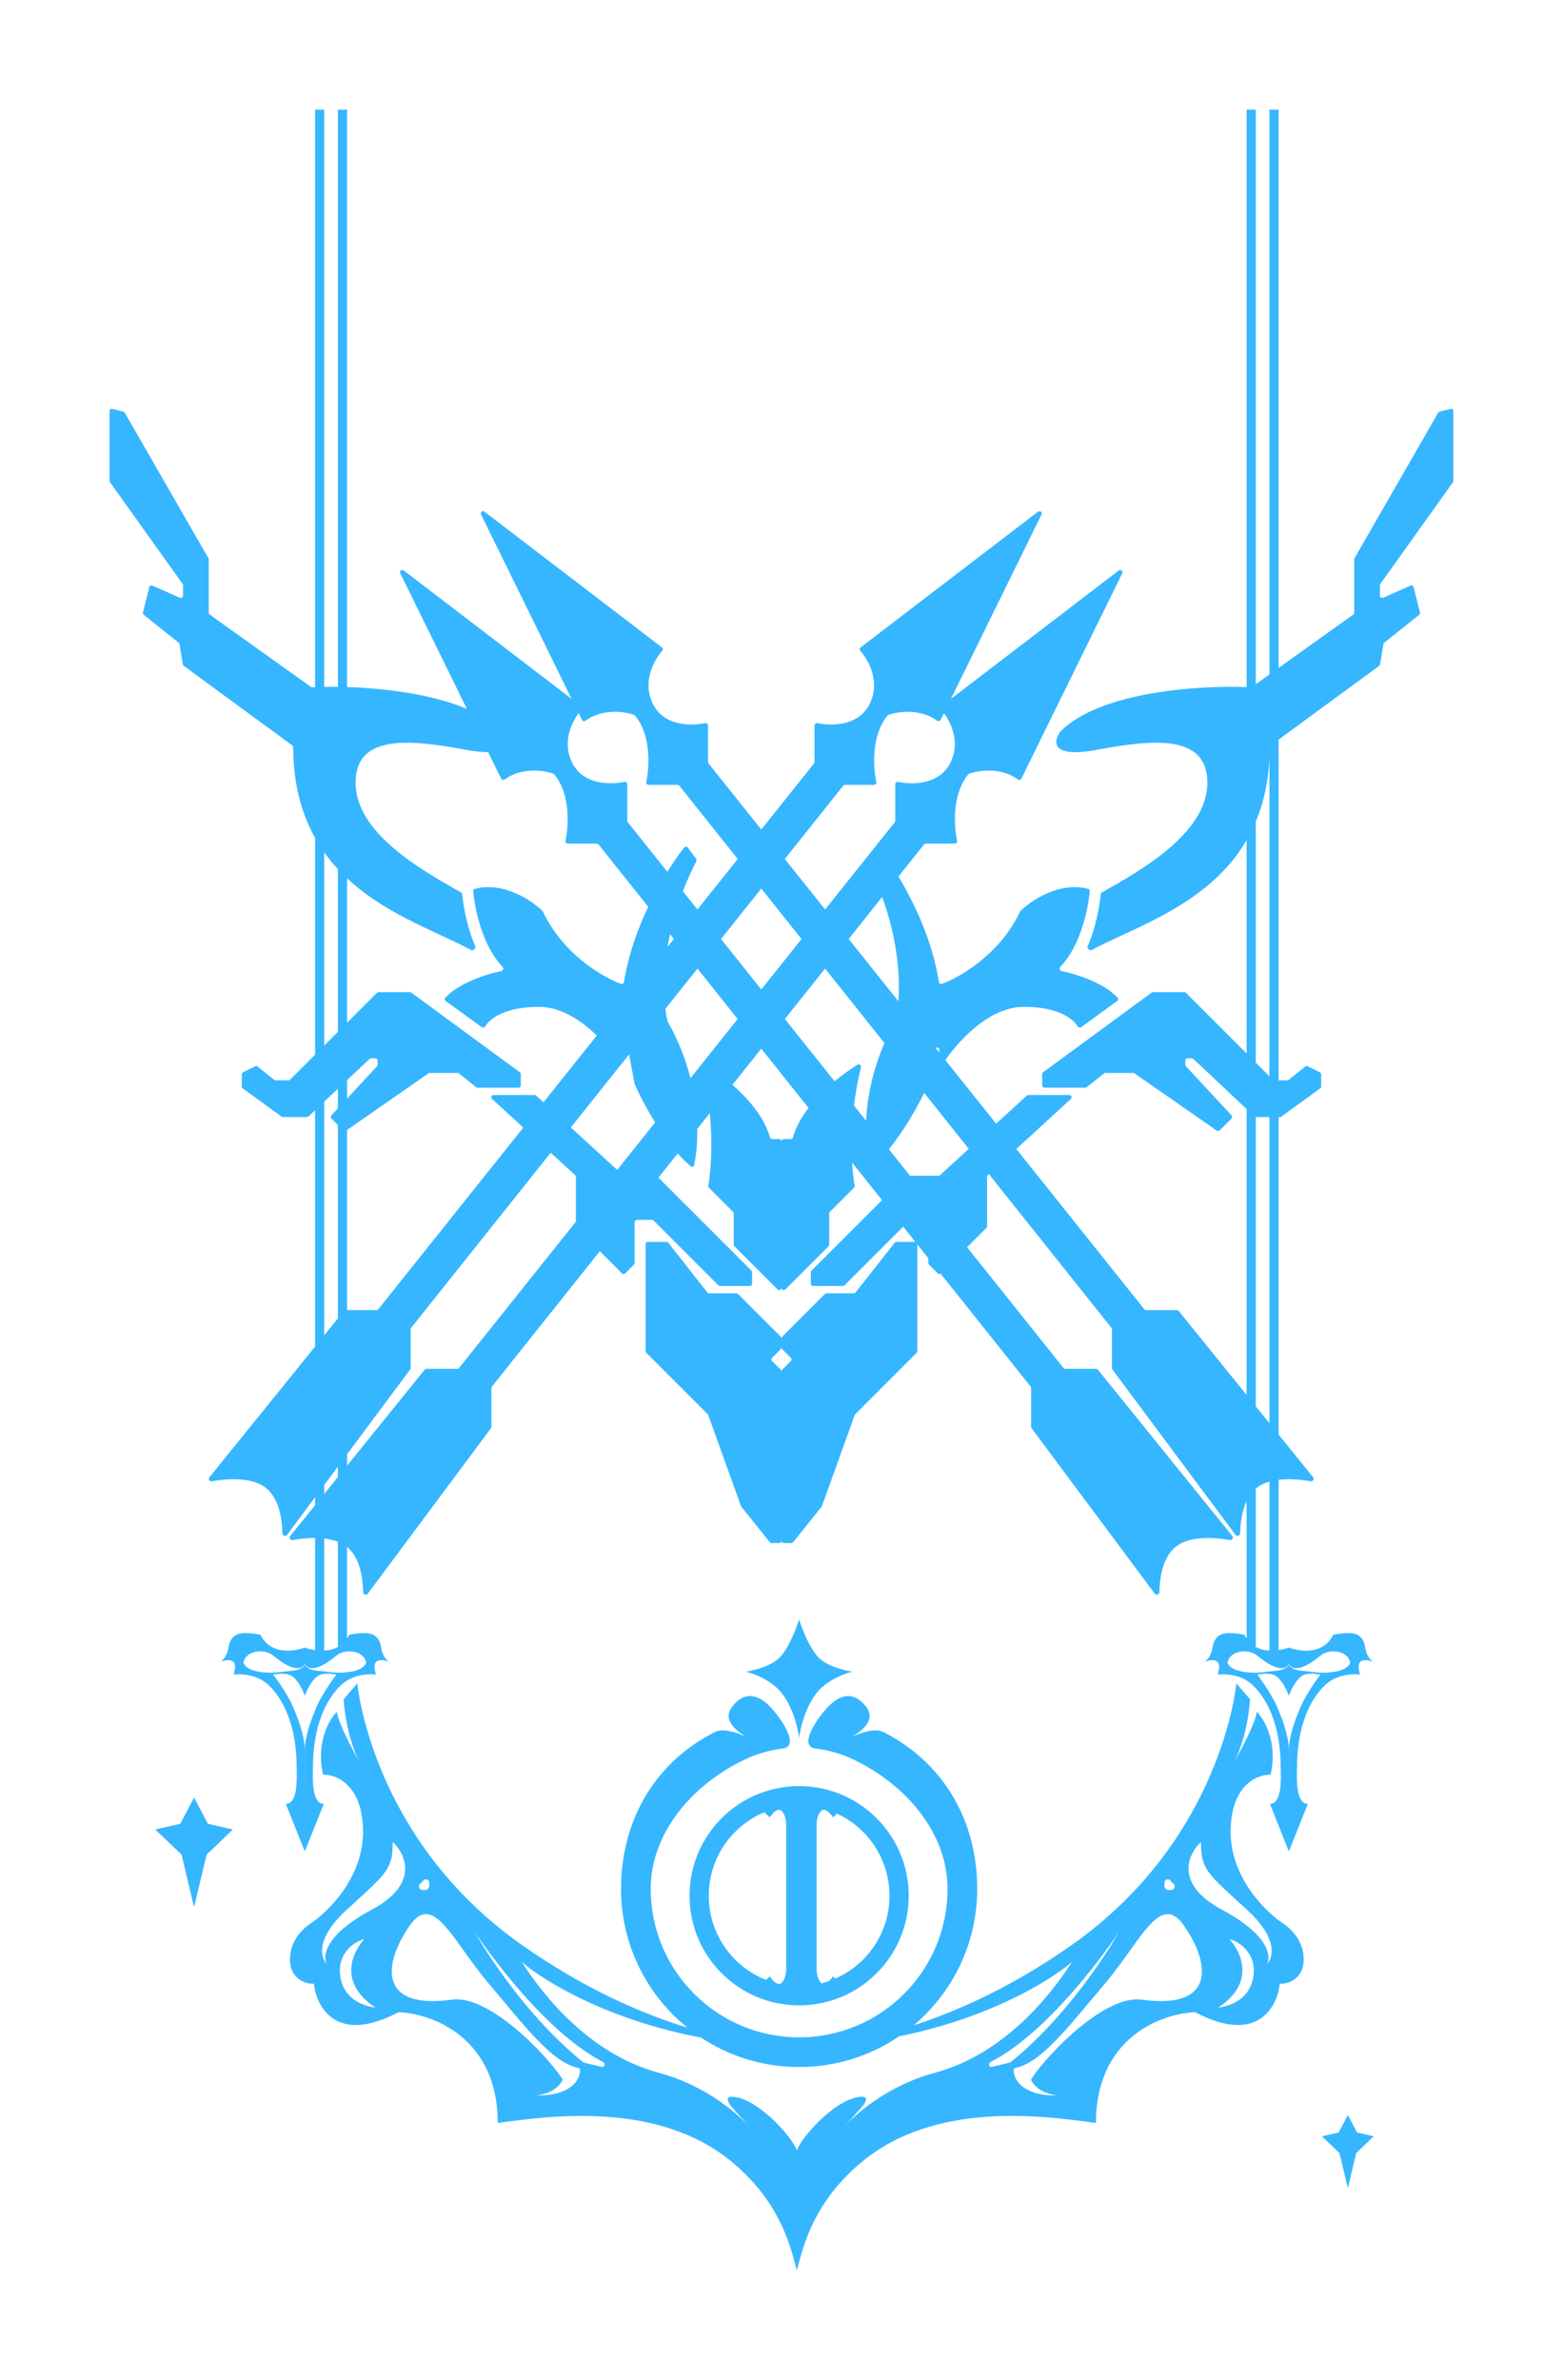 <svg width="685" height="1042" viewBox="0 0 685 1042" fill="none" xmlns="http://www.w3.org/2000/svg">
<g style="mix-blend-mode:hard-light" filter="url(#filter0_f_62_1040)">
<path fill-rule="evenodd" clip-rule="evenodd" d="M138 48H142V300.74C143.883 300.708 145.892 300.702 148 300.729V48H152V300.818C168.169 301.327 188.842 303.764 204.493 310.363L175.305 250.981C175.09 250.543 175.216 250.109 175.497 249.832C175.595 249.735 175.712 249.657 175.841 249.605C175.936 249.567 176.037 249.543 176.141 249.536C176.362 249.521 176.596 249.582 176.81 249.746L250.37 305.998L210.682 225.253C210.216 224.305 211.347 223.376 212.187 224.018L289.904 283.449C290.385 283.816 290.432 284.521 290.033 284.976C286.281 289.239 281.185 298.658 285.988 308.263C290.79 317.868 302.503 317.948 308.837 316.609C309.482 316.473 310.108 316.953 310.108 317.612V333.641C310.108 333.868 310.185 334.088 310.327 334.265L333.424 363.186L356.522 334.265C356.664 334.088 356.741 333.868 356.741 333.641V317.612C356.741 316.953 357.367 316.473 358.012 316.609C364.346 317.948 376.059 317.868 380.861 308.263C385.664 298.658 380.567 289.239 376.816 284.976C376.74 284.89 376.681 284.794 376.637 284.694C376.568 284.538 376.539 284.37 376.548 284.204C376.564 283.917 376.697 283.638 376.944 283.449L454.662 224.018C455.501 223.376 456.633 224.305 456.167 225.253L416.479 305.998L490.039 249.746C490.878 249.104 492.01 250.033 491.543 250.981L447.351 340.891C447.065 341.472 446.31 341.63 445.785 341.25C438.328 335.841 428.75 337.221 424.516 338.729C424.356 338.785 424.219 338.883 424.111 339.012C417.033 347.494 417.735 361.2 419.17 368.121C419.302 368.758 418.824 369.368 418.173 369.368H405.463C405.273 369.368 405.089 369.422 404.932 369.521C404.837 369.58 404.752 369.655 404.681 369.745L393.514 383.75C400.631 395.6 408.475 412.315 411.236 429.994C411.292 430.355 411.528 430.639 411.832 430.768C411.915 430.803 412.003 430.827 412.094 430.837C412.237 430.854 412.387 430.837 412.535 430.781C421.027 427.593 438.083 417.523 446.715 399.18L446.743 399.125C446.759 399.095 446.777 399.065 446.796 399.037C446.811 399.016 446.825 398.996 446.841 398.977C446.863 398.949 446.886 398.923 446.912 398.898C451.729 394.149 464.075 385.884 476.573 389.155C477.024 389.273 477.322 389.701 477.282 390.166C476.606 398.119 473.222 414.205 464.4 423.292C463.812 423.898 464.119 424.968 464.944 425.143C471.748 426.582 483.442 430.332 489.5 436.812C489.895 437.234 489.811 437.9 489.343 438.24L473.623 449.672C473.076 450.07 472.284 449.826 471.93 449.25C469.849 445.861 463.192 440.828 448.398 440.828C433.894 440.828 420.761 454.535 414.034 464.118L436.294 491.989L449.719 479.683C449.904 479.514 450.145 479.42 450.395 479.42H468.339C469.251 479.42 469.688 480.541 469.015 481.158L445.13 503.052L501.163 573.211C501.263 573.337 501.391 573.435 501.535 573.5C501.662 573.557 501.801 573.587 501.944 573.587H515.458C515.76 573.587 516.045 573.724 516.235 573.958L546 610.773V485.583L522.656 463.612C522.471 463.438 522.225 463.34 521.971 463.34H520.151C520.119 463.34 520.086 463.341 520.055 463.344C519.984 463.351 519.916 463.365 519.85 463.386C519.745 463.419 519.647 463.469 519.561 463.533C519.514 463.567 519.471 463.605 519.431 463.646C519.388 463.69 519.35 463.739 519.316 463.79C519.299 463.815 519.284 463.841 519.27 463.868C519.255 463.895 519.242 463.921 519.23 463.949C519.205 464.011 519.185 464.075 519.171 464.142C519.158 464.206 519.151 464.272 519.151 464.34V466.164C519.151 466.416 519.247 466.659 519.418 466.844L539.4 488.362C539.766 488.756 539.754 489.37 539.374 489.75L534.215 494.909C534.091 495.033 533.941 495.119 533.781 495.164C533.5 495.244 533.19 495.199 532.937 495.023L496.896 469.951C496.729 469.834 496.529 469.772 496.325 469.772H484.125C483.956 469.772 483.79 469.815 483.643 469.896C483.593 469.923 483.545 469.955 483.5 469.991L476.008 475.985C475.921 476.055 475.824 476.109 475.721 476.146C475.613 476.184 475.5 476.204 475.384 476.204H457.438C456.886 476.204 456.438 475.756 456.438 475.204V470.279C456.438 469.96 456.59 469.661 456.847 469.473L504.415 434.589C504.507 434.521 504.61 434.47 504.719 434.438C504.812 434.41 504.908 434.396 505.006 434.396H518.737C519.002 434.396 519.256 434.501 519.444 434.688L546 461.245V367.806C532.988 390.204 509.908 400.91 491.61 409.396C489.357 410.441 487.177 411.452 485.097 412.448C482.649 413.619 480.34 414.769 478.214 415.925C477.265 416.441 475.953 415.15 476.404 414.167C479.865 406.635 481.598 396.626 482.117 391.498C482.149 391.172 482.337 390.882 482.622 390.721L483.575 390.182C499.962 380.916 528.799 364.609 528.799 342.738C528.799 321.772 506.287 323.442 480.559 328.266C460.066 332.108 461.251 324.581 464.436 320.283C464.464 320.245 464.495 320.209 464.528 320.176C481.976 302.805 524.792 300.031 546 300.835V48H550V299.57L556 295.284V48H560V292.427L592.702 269.068C592.964 268.88 593.12 268.578 593.12 268.254V244.916C593.12 244.741 593.166 244.569 593.253 244.417L629.893 180.696C629.924 180.643 629.96 180.592 630 180.545C630.032 180.508 630.066 180.473 630.104 180.44C630.168 180.384 630.24 180.336 630.317 180.298C630.38 180.267 630.447 180.242 630.517 180.225L635.294 179.03C635.658 178.939 636.015 179.06 636.252 179.302C636.32 179.371 636.378 179.45 636.423 179.536C636.438 179.564 636.452 179.593 636.464 179.623C636.477 179.655 636.488 179.688 636.498 179.722L636.514 179.786L636.524 179.836C636.529 179.87 636.533 179.904 636.535 179.939L636.537 180V210.56C636.537 210.68 636.516 210.799 636.474 210.91C636.459 210.95 636.441 210.989 636.421 211.027C636.4 211.066 636.377 211.104 636.351 211.141L604.562 255.644C604.441 255.814 604.376 256.017 604.376 256.226V260.798C604.376 261.522 605.121 262.006 605.783 261.712L617.761 256.388C618.329 256.136 618.987 256.457 619.137 257.06L621.909 268.146C622.004 268.526 621.869 268.926 621.563 269.17L606.283 281.394C606.241 281.428 606.202 281.465 606.167 281.504C606.122 281.554 606.082 281.607 606.048 281.664C605.985 281.77 605.942 281.887 605.921 282.011L604.443 290.88C604.4 291.137 604.259 291.368 604.048 291.522L560 323.824V472.988H563.825C564.052 472.988 564.272 472.911 564.45 472.769L571.716 466.956C572.021 466.712 572.439 466.668 572.788 466.842L578.095 469.496C578.434 469.665 578.648 470.011 578.648 470.39V475.695C578.648 475.849 578.613 475.998 578.548 476.132C578.514 476.203 578.471 476.269 578.421 476.33C578.392 476.365 578.361 476.398 578.328 476.429C578.299 476.456 578.269 476.48 578.236 476.504L561.223 488.877C561.182 488.907 561.138 488.934 561.093 488.957C561.033 488.988 560.97 489.013 560.905 489.031C560.856 489.044 560.807 489.055 560.756 489.061C560.716 489.066 560.675 489.068 560.635 489.068H560V628.089L575.139 646.813C575.745 647.562 575.035 648.717 574.087 648.547C570.814 647.961 565.297 647.258 560 647.9V722.479C562.477 722.11 564.272 721.43 564.489 721.345V721.336L564.5 721.341L564.511 721.336V721.345C565.125 721.584 578.454 726.627 583.98 715.695C592.509 714.227 596.812 714.633 597.955 721.392C598.715 725.886 600.921 727.231 601.713 727.576C600.669 727.211 597.067 726.108 595.686 727.681C594.265 729.298 595.686 733.184 595.686 733.184C595.686 733.184 586.853 731.875 580.67 737.509C574.488 743.144 568.062 754.567 568.062 774.064C568.062 774.336 568.053 774.709 568.042 775.159C567.94 779.256 567.678 789.787 572.798 789.787L564.511 810.565V810.621L564.5 810.593L564.489 810.621V810.565L556.202 789.787C561.322 789.787 561.06 779.255 560.958 775.158C560.947 774.708 560.938 774.336 560.938 774.064C560.938 754.567 554.512 743.144 548.33 737.509C542.147 731.875 533.314 733.184 533.314 733.184C533.314 733.184 534.734 729.298 533.314 727.681C531.932 726.108 528.331 727.211 527.287 727.576C528.079 727.231 530.285 725.886 531.045 721.392C532.188 714.633 536.491 714.227 545.02 715.695C545.324 716.297 545.652 716.85 546 717.358V657.192C543.717 662.008 543.224 667.737 543.174 671.345C543.16 672.354 541.754 672.854 541.151 672.044L487.188 599.582C487.06 599.409 486.991 599.199 486.991 598.984V581.977C486.991 581.846 486.965 581.717 486.916 581.598C486.901 581.56 486.883 581.523 486.863 581.488C486.837 581.441 486.807 581.396 486.772 581.354L433.12 514.061L432.642 514.5C432.436 514.689 432.318 514.957 432.318 515.237V536.895C432.318 537.16 432.212 537.415 432.025 537.602L423.56 546.067L465.786 598.939C465.855 599.026 465.937 599.099 466.028 599.157C466.099 599.203 466.175 599.239 466.255 599.265C466.296 599.278 466.337 599.289 466.38 599.297C466.406 599.303 466.433 599.307 466.459 599.31C466.496 599.313 466.532 599.315 466.568 599.315H480.082C480.383 599.315 480.669 599.452 480.859 599.687L539.762 672.541C540.368 673.291 539.659 674.445 538.71 674.275C533.495 673.342 522.578 672.111 515.936 676.501C508.986 681.093 507.874 691.56 507.797 697.073C507.784 698.083 506.377 698.583 505.774 697.773L451.812 625.31C451.684 625.137 451.614 624.928 451.614 624.712V607.706C451.614 607.575 451.589 607.447 451.54 607.328C451.504 607.24 451.456 607.157 451.396 607.082L411.969 557.631C411.896 557.679 411.819 557.717 411.74 557.745C411.661 557.772 411.579 557.789 411.496 557.796C411.306 557.812 411.113 557.773 410.94 557.681C410.9 557.659 410.861 557.635 410.824 557.607L410.776 557.57L410.75 557.547L410.707 557.506L406.882 553.683C406.695 553.495 406.589 553.241 406.589 552.975V550.884L401.765 544.833V591.568C401.765 591.833 401.66 592.087 401.473 592.275L374.587 619.161C374.483 619.265 374.403 619.39 374.353 619.529L360.013 659.363C359.976 659.466 359.921 659.563 359.853 659.649L347.393 675.224C347.203 675.461 346.916 675.599 346.612 675.599H343.269C342.716 675.599 342.269 675.152 342.269 674.599C342.269 675.152 341.821 675.599 341.269 675.599H337.925C337.621 675.599 337.334 675.461 337.144 675.224L324.684 659.649C324.615 659.563 324.561 659.466 324.524 659.363L310.184 619.529C310.134 619.39 310.054 619.265 309.95 619.161L283.064 592.275C282.94 592.151 282.853 591.998 282.807 591.832C282.784 591.747 282.771 591.658 282.771 591.568V544.741C282.771 544.189 283.219 543.741 283.771 543.741H291.934C292.241 543.741 292.53 543.882 292.72 544.124L309.808 565.872C309.998 566.113 310.287 566.254 310.594 566.254H322.558C322.666 566.254 322.771 566.271 322.871 566.304C323.018 566.353 323.153 566.435 323.265 566.546L341.976 585.257C342.163 585.445 342.269 585.699 342.269 585.964C342.269 585.699 342.374 585.445 342.562 585.257L361.272 566.546C361.374 566.444 361.496 566.367 361.628 566.317C361.668 566.302 361.71 566.29 361.753 566.28C361.827 566.263 361.902 566.254 361.979 566.254H373.943C374.25 566.254 374.54 566.113 374.729 565.872L391.817 544.124C392.006 543.882 392.296 543.741 392.603 543.741H400.765C400.812 543.741 400.857 543.744 400.902 543.75L395.574 537.068L369.897 562.745C369.71 562.932 369.456 563.038 369.19 563.038H356.133C355.947 563.038 355.772 562.987 355.624 562.898C355.597 562.882 355.571 562.865 355.545 562.847C355.49 562.807 355.438 562.761 355.393 562.71C355.371 562.687 355.351 562.662 355.332 562.637C355.266 562.548 355.214 562.449 355.18 562.341C355.166 562.297 355.155 562.251 355.147 562.204C355.138 562.15 355.133 562.094 355.133 562.038V557.02C355.133 556.754 355.238 556.5 355.425 556.312L386.301 525.438L373.206 509.014C373.454 513.273 373.885 516.72 374.329 519.104C374.391 519.433 374.287 519.763 374.05 520L363.466 530.584C363.396 530.654 363.338 530.733 363.292 530.819C363.214 530.963 363.173 531.125 363.173 531.292V544.935C363.173 545.2 363.067 545.455 362.88 545.642L343.976 564.546C343.346 565.177 342.269 564.73 342.269 563.839C342.269 564.289 341.995 564.625 341.643 564.767C341.623 564.775 341.602 564.783 341.581 564.79L341.529 564.806C341.431 564.832 341.329 564.844 341.227 564.841C341.139 564.837 341.05 564.822 340.963 564.794C340.82 564.749 340.683 564.667 340.562 564.546L321.657 545.642C321.47 545.455 321.364 545.2 321.364 544.935V531.292C321.364 531.026 321.259 530.772 321.071 530.584L310.486 520C310.25 519.763 310.146 519.433 310.208 519.104C311.264 513.431 312.248 501.735 310.868 487.409L305.37 494.304C305.474 500.883 304.849 506.347 304.026 510.119C303.873 510.82 303.049 511.09 302.5 510.628C300.564 508.996 298.667 507.089 296.835 505.01L288.395 515.596L329.111 556.312C329.299 556.5 329.404 556.754 329.404 557.02V562.038C329.404 562.297 329.305 562.534 329.143 562.712L329.107 562.749L329.07 562.784L329.027 562.819L328.979 562.856C328.933 562.888 328.884 562.917 328.833 562.941C328.703 563.003 328.558 563.038 328.404 563.038H315.346C315.208 563.038 315.072 563.009 314.948 562.955L314.896 562.931L314.865 562.914C314.832 562.896 314.8 562.876 314.77 562.854C314.746 562.838 314.723 562.82 314.701 562.802C314.68 562.784 314.659 562.765 314.639 562.745L286.281 534.386C286.093 534.199 285.839 534.093 285.573 534.093H278.948C278.395 534.093 277.948 534.541 277.948 535.093V552.975C277.948 553.241 277.842 553.495 277.655 553.683L273.831 557.506C273.663 557.674 273.45 557.77 273.23 557.793C272.94 557.825 272.639 557.729 272.417 557.506L262.714 547.804L215.453 607.082C215.386 607.166 215.334 607.258 215.297 607.356C215.281 607.4 215.267 607.446 215.257 607.492C215.252 607.518 215.247 607.543 215.244 607.57C215.237 607.615 215.234 607.66 215.234 607.706V624.712C215.234 624.858 215.203 625 215.143 625.131C215.114 625.194 215.078 625.254 215.037 625.31L161.075 697.773C160.472 698.583 159.065 698.083 159.051 697.073C158.979 691.86 157.981 682.221 152 677.304V717.359C152.156 717.131 152.308 716.895 152.455 716.648C152.637 716.345 152.812 716.027 152.98 715.695C161.509 714.227 165.812 714.633 166.955 721.392C167.715 725.886 169.921 727.231 170.713 727.576C169.669 727.211 166.067 726.108 164.686 727.681C163.265 729.298 164.686 733.184 164.686 733.184C164.686 733.184 155.853 731.875 149.67 737.509C143.488 743.144 137.062 754.567 137.062 774.064C137.062 774.336 137.053 774.709 137.042 775.159C136.94 779.256 136.678 789.787 141.798 789.787L133.511 810.565V810.621L133.5 810.593L133.489 810.621V810.565L125.202 789.787C130.322 789.787 130.06 779.255 129.958 775.158L129.943 774.507C129.939 774.339 129.938 774.191 129.938 774.064C129.938 754.567 123.512 743.144 117.33 737.509C111.147 731.875 102.314 733.184 102.314 733.184C102.314 733.184 103.734 729.298 102.314 727.681C100.932 726.108 97.331 727.211 96.287 727.576C97.079 727.231 99.285 725.886 100.045 721.392C101.188 714.633 105.491 714.227 114.02 715.695C119.546 726.627 132.875 721.584 133.489 721.345V721.336L133.5 721.341L133.511 721.336V721.345C133.727 721.43 135.523 722.11 138 722.479V673.375C134.153 673.352 130.541 673.845 128.139 674.275C127.19 674.445 126.481 673.291 127.086 672.541L138 659.042V655.525L125.698 672.044C125.095 672.854 123.689 672.354 123.675 671.345C123.598 665.831 122.486 655.364 115.537 650.772C108.895 646.383 97.978 647.614 92.762 648.547C92.587 648.578 92.42 648.564 92.269 648.516C92.047 648.446 91.857 648.304 91.72 648.122C91.44 647.753 91.379 647.222 91.71 646.812L138 589.559V486.088L135.122 488.797C134.937 488.971 134.691 489.068 134.437 489.068H123.902C123.691 489.068 123.485 489.001 123.314 488.877L106.301 476.504C106.042 476.315 105.889 476.015 105.889 475.695V470.39C105.889 470.011 106.103 469.665 106.442 469.496L111.749 466.842C112.098 466.668 112.516 466.712 112.821 466.956L120.087 472.769C120.172 472.837 120.268 472.891 120.368 472.927C120.39 472.935 120.412 472.942 120.434 472.949L120.476 472.959L120.513 472.968C120.579 472.981 120.645 472.988 120.712 472.988H126.379C126.644 472.988 126.898 472.883 127.086 472.695L138 461.781V366.865C132.156 356.432 128.479 343.507 128.402 327.174C128.401 326.855 128.25 326.547 127.993 326.358L80.489 291.522C80.278 291.368 80.137 291.137 80.094 290.88L78.615 282.011C78.575 281.768 78.446 281.548 78.254 281.394L62.973 269.17C62.668 268.926 62.533 268.526 62.628 268.146L65.399 257.06C65.55 256.457 66.208 256.136 66.776 256.388L78.754 261.712C79.415 262.006 80.161 261.522 80.161 260.798V256.226C80.161 256.114 80.142 256.003 80.106 255.899C80.085 255.84 80.059 255.784 80.028 255.729C80.012 255.7 79.994 255.671 79.974 255.644L48.186 211.141C48.065 210.971 48 210.768 48 210.56V180C48 179.35 48.611 178.873 49.243 179.03L54.02 180.225C54.15 180.257 54.271 180.315 54.376 180.394C54.427 180.433 54.475 180.476 54.519 180.524C54.566 180.576 54.608 180.634 54.644 180.696L91.284 244.417C91.332 244.502 91.368 244.593 91.39 244.688C91.396 244.713 91.401 244.739 91.405 244.764L91.41 244.8C91.414 244.838 91.416 244.877 91.416 244.916V268.254C91.416 268.325 91.424 268.395 91.439 268.463C91.446 268.5 91.457 268.538 91.469 268.574L91.485 268.618L91.498 268.65C91.512 268.683 91.528 268.714 91.545 268.745L91.579 268.8C91.647 268.903 91.733 268.995 91.835 269.068L136.157 300.727C136.341 300.858 136.554 300.923 136.78 300.912L137.427 300.881L138 300.856V48ZM556 722.688V648.687C554.309 649.168 552.715 649.845 551.312 650.772C551.07 650.932 550.835 651.099 550.607 651.272C550.399 651.431 550.197 651.595 550 651.764V721.058C551.926 722.135 554.019 722.585 556 722.688ZM556 623.141V489.068H550.1L550.055 489.068L550 489.063V615.72L556 623.141ZM556 471.245V332.07C555.457 342.747 553.305 351.879 550 359.76V465.245L556 471.245ZM142 373.18C143.866 375.803 145.876 378.248 148 380.534V451.781L142 457.781V373.18ZM142 482.323L148 476.676V485.279L145.137 488.362C144.949 488.565 144.86 488.826 144.871 489.083C144.88 489.325 144.978 489.565 145.163 489.75L148 492.587V577.191L142 584.612V482.323ZM152 472.912V480.972L165.119 466.844C165.139 466.822 165.157 466.8 165.175 466.778C165.191 466.757 165.206 466.736 165.22 466.715L165.247 466.673L165.271 466.627C165.288 466.597 165.303 466.565 165.315 466.532C165.362 466.416 165.386 466.291 165.386 466.164V464.34C165.386 463.788 164.938 463.34 164.386 463.34H162.566C162.312 463.34 162.066 463.438 161.881 463.612L152 472.912ZM187.641 469.951L152 494.745V573.587H164.905C164.93 573.587 164.955 573.586 164.98 573.584C165.01 573.582 165.04 573.578 165.069 573.573C165.118 573.565 165.166 573.553 165.213 573.538C165.251 573.525 165.29 573.51 165.326 573.493C165.365 573.476 165.403 573.455 165.439 573.432C165.532 573.374 165.616 573.299 165.686 573.211L229.195 493.691L215.521 481.158C214.849 480.541 215.285 479.42 216.197 479.42H234.142C234.392 479.42 234.633 479.514 234.817 479.683L238.031 482.628L261.385 453.386C254.486 446.666 245.604 440.828 236.139 440.828C221.345 440.828 214.688 445.861 212.607 449.25C212.253 449.826 211.461 450.07 210.914 449.672L195.194 438.24C194.727 437.9 194.642 437.234 195.037 436.812C201.095 430.332 212.79 426.582 219.593 425.143C220.418 424.968 220.724 423.898 220.136 423.292C211.314 414.205 207.93 398.119 207.255 390.166C207.249 390.095 207.251 390.025 207.26 389.957C207.271 389.876 207.291 389.797 207.321 389.723C207.431 389.45 207.663 389.233 207.964 389.155C220.462 385.884 232.808 394.149 237.625 398.898C237.708 398.98 237.772 399.074 237.822 399.18C246.454 417.523 263.51 427.593 272.002 430.781C272.453 430.951 272.925 430.757 273.161 430.375C273.23 430.263 273.279 430.134 273.301 429.994C275.146 418.183 279.259 406.801 283.909 397.014L262.167 369.745C261.978 369.507 261.69 369.368 261.386 369.368H248.676C248.025 369.368 247.547 368.758 247.679 368.121C249.114 361.2 249.816 347.494 242.738 339.012C242.629 338.883 242.492 338.785 242.333 338.729C238.098 337.221 228.521 335.841 221.063 341.25C220.54 341.63 219.784 341.472 219.498 340.891L213.812 329.324C211.293 329.347 208.067 329.033 203.979 328.266C178.25 323.442 155.738 321.772 155.738 342.738C155.738 364.609 184.574 380.916 200.962 390.182L201.915 390.721C202.2 390.882 202.387 391.172 202.42 391.498C202.939 396.626 204.672 406.635 208.133 414.167C208.584 415.15 207.272 416.441 206.322 415.925C202.392 413.786 197.831 411.671 192.927 409.396C179.923 403.365 164.504 396.213 152 384.54V447.781L165.093 434.688C165.28 434.501 165.535 434.396 165.8 434.396H179.531C179.743 434.396 179.951 434.463 180.122 434.589L227.69 469.473C227.753 469.519 227.81 469.571 227.859 469.63C227.888 469.664 227.915 469.7 227.939 469.738C228.042 469.897 228.099 470.084 228.099 470.279V475.204C228.099 475.756 227.651 476.204 227.099 476.204H209.153C209.067 476.204 208.982 476.193 208.9 476.171C208.766 476.136 208.639 476.073 208.528 475.985L201.036 469.991C200.859 469.85 200.639 469.772 200.412 469.772H188.212C188.008 469.772 187.808 469.834 187.641 469.951ZM142 650.154L148 642.097V646.674L142 654.095V650.154ZM152 636.725V641.727L185.99 599.687C186.18 599.452 186.466 599.315 186.768 599.315H200.281C200.585 599.315 200.873 599.177 201.062 598.939L252.219 534.886V515.237C252.219 514.957 252.102 514.689 251.895 514.5L241.197 504.693L180.076 581.354C179.935 581.531 179.858 581.75 179.858 581.977V598.984C179.858 599.048 179.852 599.112 179.839 599.175C179.833 599.205 179.827 599.234 179.818 599.263C179.81 599.291 179.801 599.319 179.79 599.347C179.758 599.43 179.714 599.509 179.66 599.582L152 636.725ZM142 673.603C144.078 673.839 146.127 674.279 148 675.01V721H148.102C146.148 722.12 144.016 722.583 142 722.688V673.603ZM377.064 467.237C375.644 473.047 374.67 478.706 374.031 484.053L379.297 490.646C379.84 480.807 382.033 468.946 387.38 456.693L361.369 424.068L343.762 446.152L365.54 473.421C369.17 470.404 372.729 467.922 375.617 466.145C376.37 465.682 377.274 466.379 377.064 467.237ZM398.585 514.797L389.285 503.152C395.845 495.201 401.435 485.327 404.771 478.505L424.293 502.99L411.7 514.534C411.516 514.703 411.275 514.797 411.024 514.797H398.585ZM411.414 460.836L409.803 458.82C410.388 458.385 411.414 458.699 411.414 459.627V460.836ZM386.379 392.7C393.164 411.395 394.261 427.735 393.47 438.369L371.7 411.111L386.379 392.7ZM347.292 497.963C348.565 493.431 351.043 489.077 354.118 485.072L333.424 459.118L320.796 474.957C327.846 481.137 334.789 489.22 337.245 497.963C337.297 498.149 337.397 498.312 337.53 498.438C337.713 498.612 337.959 498.717 338.225 498.717H341.269C341.821 498.717 342.269 499.165 342.269 499.717C342.269 499.461 342.364 499.229 342.522 499.052C342.705 498.846 342.972 498.717 343.269 498.717H346.312C346.771 498.717 347.168 498.405 347.292 497.963ZM342.325 600.104C342.315 600.132 342.307 600.161 342.3 600.19L342.288 600.243C342.275 600.306 342.269 600.371 342.269 600.437C342.269 600.171 342.163 599.917 341.976 599.729L338.151 595.905C338.028 595.782 337.944 595.635 337.898 595.479C337.8 595.139 337.884 594.758 338.151 594.491L341.976 590.667C342.163 590.479 342.269 590.225 342.269 589.96C342.269 589.987 342.27 590.014 342.271 590.041C342.273 590.062 342.276 590.083 342.279 590.105C342.292 590.195 342.318 590.283 342.354 590.365C342.404 590.477 342.474 590.579 342.562 590.667L346.385 594.491C346.776 594.881 346.776 595.515 346.385 595.905L342.562 599.729C342.455 599.836 342.375 599.964 342.325 600.104ZM302.4 472.055L323.087 446.152L305.479 424.068L291.399 441.729C291.538 442.837 291.698 443.859 291.872 444.789L291.931 445.1L292.012 445.508C292.062 445.753 292.114 445.992 292.167 446.223C292.21 446.416 292.254 446.604 292.299 446.786C292.328 446.905 292.358 447.022 292.388 447.138C292.41 447.223 292.442 447.299 292.485 447.375C297.264 455.764 300.412 464.16 302.4 472.055ZM273.109 464.668L275.52 461.645L277.927 474.484C277.933 474.52 277.941 474.554 277.952 474.588C277.963 474.625 277.976 474.661 277.992 474.697C279.744 478.686 282.9 484.953 286.929 491.426L270.318 512.225L250.024 493.623L272.507 465.423C272.618 465.374 272.72 465.307 272.809 465.224C272.96 465.082 273.071 464.894 273.109 464.668ZM292.365 414.596L295.148 411.111L293.446 408.976C293.201 410.104 292.976 411.217 292.77 412.315C292.626 413.083 292.491 413.844 292.365 414.596ZM299.088 390.217L305.462 398.197L323.117 376.091L297.544 344.016C297.485 343.942 297.417 343.878 297.342 343.824C297.32 343.809 297.298 343.795 297.275 343.781C297.25 343.766 297.224 343.752 297.197 343.739C297.063 343.674 296.915 343.64 296.762 343.64H284.052C283.402 343.64 282.923 343.03 283.056 342.393C284.49 335.471 285.192 321.766 278.114 313.284C278.041 313.196 277.954 313.123 277.855 313.067L277.82 313.048L277.784 313.03L277.741 313.012L277.71 313C273.475 311.493 263.898 310.112 256.44 315.521C255.916 315.902 255.16 315.744 254.875 315.162L253.432 312.227C249.936 316.966 246.317 325.404 250.611 333.992C255.414 343.597 267.126 343.677 273.461 342.337C274.106 342.201 274.731 342.682 274.731 343.341V359.37C274.731 359.504 274.759 359.636 274.81 359.758L274.827 359.794C274.839 359.82 274.853 359.846 274.867 359.872C274.892 359.914 274.919 359.955 274.95 359.994L292.281 381.693C295.021 377.293 297.598 373.671 299.664 371.062C299.764 370.935 299.888 370.84 300.022 370.779C300.193 370.702 300.381 370.676 300.564 370.702C300.814 370.737 301.055 370.868 301.223 371.092L304.907 376.003C305.012 376.144 305.076 376.308 305.097 376.476C305.123 376.676 305.088 376.884 304.993 377.07C302.694 381.54 300.741 385.935 299.088 390.217ZM315.793 411.133L333.424 389.019L351.056 411.133L333.424 433.209L315.793 411.133ZM391.898 359.994L361.387 398.197L343.731 376.091L369.305 344.016C369.494 343.778 369.782 343.64 370.086 343.64H382.796C383.447 343.64 383.925 343.029 383.793 342.393C382.358 335.471 381.656 321.766 388.735 313.284C388.843 313.154 388.98 313.057 389.139 313C393.374 311.493 402.951 310.112 410.409 315.521C410.566 315.636 410.745 315.701 410.925 315.722C411.118 315.743 411.312 315.713 411.486 315.634C411.691 315.542 411.866 315.382 411.974 315.162L413.417 312.227C416.913 316.965 420.532 325.404 416.238 333.992C411.435 343.597 399.723 343.677 393.388 342.337C393.218 342.301 393.049 342.308 392.893 342.35C392.821 342.369 392.751 342.396 392.686 342.43C392.532 342.507 392.399 342.621 392.301 342.761C392.186 342.924 392.117 343.123 392.117 343.341V359.37L392.116 359.427C392.115 359.447 392.113 359.467 392.11 359.487L392.102 359.542C392.096 359.575 392.089 359.607 392.08 359.638C392.044 359.767 391.983 359.888 391.898 359.994ZM133.5 795.192C133.505 786.348 133.511 775.243 133.511 766.203C133.511 760.699 135.867 753.782 138.641 747.334C141.415 740.887 147.323 733.184 147.323 733.184C147.323 733.184 142.96 732.291 140.417 733.184C136.363 734.606 133.773 741.669 133.511 742.411V742.474L133.5 742.442L133.489 742.474V742.411C133.227 741.669 130.637 734.606 126.583 733.184C124.04 732.291 119.677 733.184 119.677 733.184C119.677 733.184 125.585 740.887 128.359 747.334C131.133 753.782 133.489 760.699 133.489 766.203L133.5 795.192ZM133.489 728.499V728.619C133.367 729.127 132.601 731.1 127.995 731.484C126.839 731.581 125.715 731.715 124.596 731.85C120.583 732.332 116.621 732.807 111.446 731.484C107.358 730.44 106.655 728.074 106.655 728.074C107.186 722.935 115.412 721.374 119.677 724.891C131.153 734.354 133.333 728.854 133.5 728.36C133.667 728.854 135.846 734.354 147.323 724.891C151.588 721.374 159.814 722.935 160.345 728.074C160.345 728.074 159.642 730.44 155.554 731.484C150.378 732.807 146.417 732.332 142.404 731.85L142.281 731.835C141.808 731.778 141.333 731.722 140.855 731.668C140.513 731.629 140.169 731.593 139.823 731.559C139.552 731.532 139.279 731.507 139.005 731.484C134.399 731.1 133.632 729.126 133.511 728.618V728.499L133.508 728.521L133.5 728.568C133.491 728.523 133.489 728.499 133.489 728.499ZM564.511 766.203C564.511 775.243 564.505 786.348 564.5 795.192C564.495 786.348 564.489 775.243 564.489 766.203C564.489 760.699 562.133 753.782 559.359 747.334C556.585 740.887 550.677 733.184 550.677 733.184C550.677 733.184 555.04 732.291 557.583 733.184C561.637 734.606 564.227 741.669 564.489 742.411V742.474L564.5 742.442L564.511 742.474V742.411C564.773 741.669 567.363 734.606 571.417 733.184C573.96 732.291 578.323 733.184 578.323 733.184C578.323 733.184 572.415 740.887 569.641 747.334C566.867 753.782 564.511 760.699 564.511 766.203ZM558.995 731.484C563.601 731.1 564.367 729.127 564.489 728.619V728.499L564.492 728.521L564.5 728.568C564.509 728.523 564.511 728.499 564.511 728.499V728.618C564.632 729.126 565.399 731.1 570.005 731.484C570.579 731.532 571.145 731.589 571.707 731.651C572.276 731.714 572.841 731.782 573.404 731.85C577.417 732.332 581.378 732.807 586.554 731.484C590.642 730.44 591.345 728.074 591.345 728.074C590.814 722.935 582.588 721.374 578.323 724.891C566.846 734.354 564.667 728.854 564.5 728.36C564.333 728.854 562.153 734.354 550.677 724.891C546.412 721.374 538.186 722.935 537.655 728.074C537.655 728.074 538.358 730.44 542.446 731.484C547.621 732.807 551.583 732.332 555.596 731.85C556.715 731.715 557.839 731.581 558.995 731.484Z" fill="#36B6FF"/>
<path d="M96 727.681C96 727.681 96.107 727.654 96.287 727.576C96.104 727.64 96 727.681 96 727.681Z" fill="#36B6FF"/>
<path d="M171 727.681C171 727.681 170.896 727.64 170.713 727.576C170.893 727.654 171 727.681 171 727.681Z" fill="#36B6FF"/>
<path d="M527.287 727.576C527.107 727.654 527 727.681 527 727.681C527 727.681 527.045 727.663 527.13 727.632L527.287 727.576Z" fill="#36B6FF"/>
<path d="M602 727.681C602 727.681 601.896 727.64 601.713 727.576C601.893 727.654 602 727.681 602 727.681Z" fill="#36B6FF"/>
<path d="M341.531 725.64C346.47 720.512 350 709 350 709C350 709 353.53 720.512 358.469 725.64C363.142 730.492 373.296 731.88 373.296 731.88C373.296 731.88 363.113 734.337 357.699 741.188C351.248 749.352 350 761 350 761C350 761 348.752 749.352 342.3 741.188C336.887 734.337 326.704 731.88 326.704 731.88C326.704 731.88 336.858 730.492 341.531 725.64Z" fill="#36B6FF"/>
<path fill-rule="evenodd" clip-rule="evenodd" d="M285 827C285 862.898 314.102 892 350 892C385.898 892 415 862.898 415 827C415 801.898 395.992 780.814 373.5 770.226C368.772 768 364 766.5 357 765.5C350 764.5 357 753.525 362 748C367.057 742.412 373.5 739.5 379.5 747.5C383.757 753.177 377.189 758.099 373.015 760.478C376.509 758.873 382.265 756.737 386 758C386.449 758.152 386.89 758.338 387.32 758.542C388.053 758.89 388.752 759.29 389.394 759.656C389.602 759.775 389.805 759.891 390 760C413.864 773.338 428 797.718 428 827C428 850.984 417.174 872.441 400.143 886.749C419.822 880.37 443.788 869.615 469.5 851.5C535.5 805 541.5 737 541.5 737L547.5 744C547.194 749.66 545.344 762.451 540.403 771.628C543.986 765.444 549.45 755.1 550.5 749.5C553.833 752.833 559.7 763 556.5 777C550.667 776.833 539 781.6 539 802C539 822.4 554.667 837.5 562.5 842.5C565.333 844.5 571 849.6 571 858C571 866.4 564 868.833 560.5 868.5C559.5 878.667 550.7 895.4 523.5 881C509 881.5 480 891.9 480 929.5C456.167 926.167 409.5 920 377.5 946.5C357.14 963.36 352.196 981.987 349.591 991.805L349.353 992.7C349.231 993.156 349.114 993.589 349 994C348.815 993.336 348.623 992.611 348.416 991.831L348.409 991.805C345.803 981.987 340.86 963.36 320.5 946.5C288.5 920 241.833 926.167 218 929.5C218 891.9 189 881.5 174.5 881C147.3 895.4 138.5 878.667 137.5 868.5C134 868.833 127 866.4 127 858C127 849.6 132.667 844.5 135.5 842.5C143.333 837.5 159 822.4 159 802C159 781.6 147.333 776.833 141.5 777C138.3 763 144.167 752.833 147.5 749.5C148.55 755.1 154.014 765.444 157.597 771.628C152.656 762.451 150.806 749.66 150.5 744L156.5 737C156.5 737 162.5 805 228.5 851.5C255.643 870.624 280.841 881.544 301.104 887.774C283.355 873.477 272 851.564 272 827C272 797.718 286.135 773.338 310 760L310.305 759.828L310.556 759.684L310.606 759.656C311.407 759.199 312.297 758.69 313.232 758.294C313.343 758.247 313.455 758.201 313.567 758.157C313.646 758.126 313.726 758.097 313.805 758.068L314 758C317.735 756.737 323.49 758.873 326.985 760.478C322.811 758.099 316.242 753.177 320.5 747.5C326.5 739.5 332.942 742.412 338 748C343 753.525 350 764.5 343 765.5C336 766.5 331.228 768 326.5 770.226C304.008 780.814 285 801.898 285 827ZM349 941.5C351.833 934.167 367.45 918 377.5 918C381.5 918 377.5 922.5 377.5 922.5L370.067 930.807C373.853 926.748 387.595 913.397 409.5 907.5C439.426 899.443 459.653 874.338 469.5 859C458.812 868.09 431.881 883.881 393.791 891.557C381.307 900.042 366.232 905 350 905C334.121 905 319.351 900.255 307.029 892.106C267.449 884.659 239.45 868.313 228.5 859C238.347 874.338 258.574 899.443 288.5 907.5C310.404 913.397 324.146 926.748 327.932 930.807L320.5 922.5C320.5 922.5 316.5 918 320.5 918C330.55 918 346.167 934.167 349 941.5ZM172 806.5C177.667 811.667 183.8 824.8 163 836C142.2 847.2 141.333 856.167 143 860C140.5 856.833 138 848.8 152 836C153.066 835.025 154.077 834.104 155.034 833.231C169.795 819.778 172 817.769 172 806.5ZM164.5 879C148.1 868.2 154.167 855 159.5 849C154.833 850.167 147.7 855.471 149 865C150.5 876 160 878.333 164.5 879ZM188 824.306V825.699C188 826.694 187.194 827.5 186.199 827.5H185.102C183.378 827.5 182.884 825.148 184.437 824.401C184.749 824.25 185.002 823.994 185.148 823.679C185.82 822.224 188 822.703 188 824.306ZM246.23 911.007C243.486 915.861 238.087 916.903 235.448 917.413L235 917.5C250.41 917.5 254.077 910.437 254.049 906.266C254.046 905.813 253.689 905.461 253.245 905.375C243.315 903.451 232.489 890.488 220.727 876.404C218.68 873.953 216.604 871.467 214.5 869C210.292 864.067 206.617 858.931 203.299 854.293C193.838 841.07 187.273 831.895 179.5 843C167.786 859.734 165.5 880 198 875.5C213.716 873.324 238.335 898.322 246.192 910.034C246.39 910.33 246.405 910.698 246.23 911.007ZM208 846C208 846 235.917 888.323 264.222 902.858C264.306 902.901 264.383 902.955 264.453 903.017C264.534 903.089 264.605 903.175 264.662 903.271C265.161 904.101 264.413 905.122 263.47 904.898L255.942 903.105C255.792 903.07 255.646 903.017 255.509 902.948C255.432 902.909 255.357 902.865 255.285 902.815C255.237 902.783 255.191 902.749 255.146 902.712C226.35 879.228 208 846 208 846ZM535 836C514.2 824.8 520.333 811.667 526 806.5C526 817.769 528.205 819.778 542.966 833.231L546 836C560 848.8 557.5 856.833 555 860C556.667 856.167 555.8 847.2 535 836ZM538.5 849C543.833 855 549.9 868.2 533.5 879C538 878.333 547.5 876 549 865C550.299 855.471 543.167 850.167 538.5 849ZM510 825.699V824.306C510 822.703 512.18 822.224 512.852 823.679C512.997 823.994 513.25 824.25 513.563 824.401C515.116 825.148 514.622 827.5 512.898 827.5H511.801C510.806 827.5 510 826.694 510 825.699ZM462.551 917.413C459.913 916.903 454.514 915.861 451.769 911.007C451.594 910.698 451.61 910.33 451.808 910.034C459.665 898.322 484.284 873.324 500 875.5C532.5 880 530.213 859.734 518.5 843C510.726 831.895 504.162 841.07 494.701 854.293L494.695 854.302C491.378 858.937 487.706 864.07 483.5 869C481.396 871.467 479.32 873.953 477.272 876.404C465.511 890.488 454.685 903.451 444.755 905.375C444.311 905.461 443.954 905.813 443.951 906.266C443.923 910.437 447.59 917.5 463 917.5L462.551 917.413ZM433.778 902.858C462.083 888.323 490 846 490 846C490 846 471.65 879.228 442.854 902.712C442.622 902.902 442.349 903.036 442.058 903.105L434.529 904.898C433.587 905.122 432.839 904.101 433.338 903.271C433.444 903.094 433.595 902.952 433.778 902.858Z" fill="#36B6FF"/>
<path fill-rule="evenodd" clip-rule="evenodd" d="M350 878C376.51 878 398 856.51 398 830C398 803.49 376.51 782 350 782C323.49 782 302 803.49 302 830C302 856.51 323.49 878 350 878ZM365.848 866.278C379.818 860.167 389.579 846.224 389.579 830C389.579 814.058 380.153 800.317 366.571 794.046L364.822 795.68C364.822 795.68 361.755 790.909 359.711 792.817C357.692 794.702 357.667 798.449 357.667 798.541V862.459C357.667 862.551 357.692 866.298 359.711 868.183C359.771 868.239 359.831 868.289 359.892 868.333C360.03 868.297 360.168 868.261 360.306 868.224L360.562 868.154L360.852 868.073C361.152 867.988 361.45 867.899 361.747 867.807C362.226 867.658 362.701 867.5 363.172 867.334C363.512 867.003 363.82 866.651 364.075 866.335C364.534 865.769 364.822 865.32 364.822 865.32L365.848 866.278ZM335.52 866.847C320.823 861.067 310.421 846.748 310.421 830C310.421 813.537 320.473 799.422 334.773 793.456L337.155 795.68C337.155 795.68 340.222 790.909 342.266 792.817C344.274 794.691 344.31 798.408 344.31 798.539V862.461C344.31 862.592 344.274 866.309 342.266 868.183C341.971 868.458 341.654 868.595 341.329 868.626C341.149 868.586 340.969 868.544 340.79 868.502C340.565 868.448 340.341 868.393 340.118 868.335C338.57 867.521 337.155 865.32 337.155 865.32L335.52 866.847Z" fill="#36B6FF"/>
<path d="M85 787L78.968 798.5L68 801L79.516 812L85 835L90.484 812L102 801L91.032 798.5L85 787Z" fill="#36B6FF"/>
<path d="M586.312 933.667L590.333 926L594.354 933.667L601.667 935.333L593.989 942.667L590.333 958L586.677 942.667L579 935.333L586.312 933.667Z" fill="#36B6FF"/>
</g>
<defs>
<filter id="filter0_f_62_1040" x="0" y="0" width="684.537" height="1042" filterUnits="userSpaceOnUse" color-interpolation-filters="sRGB">
<feFlood flood-opacity="0" result="BackgroundImageFix"/>
<feBlend mode="normal" in="SourceGraphic" in2="BackgroundImageFix" result="shape"/>
<feGaussianBlur stdDeviation="24" result="effect1_foregroundBlur_62_1040"/>
</filter>
</defs>
</svg>
